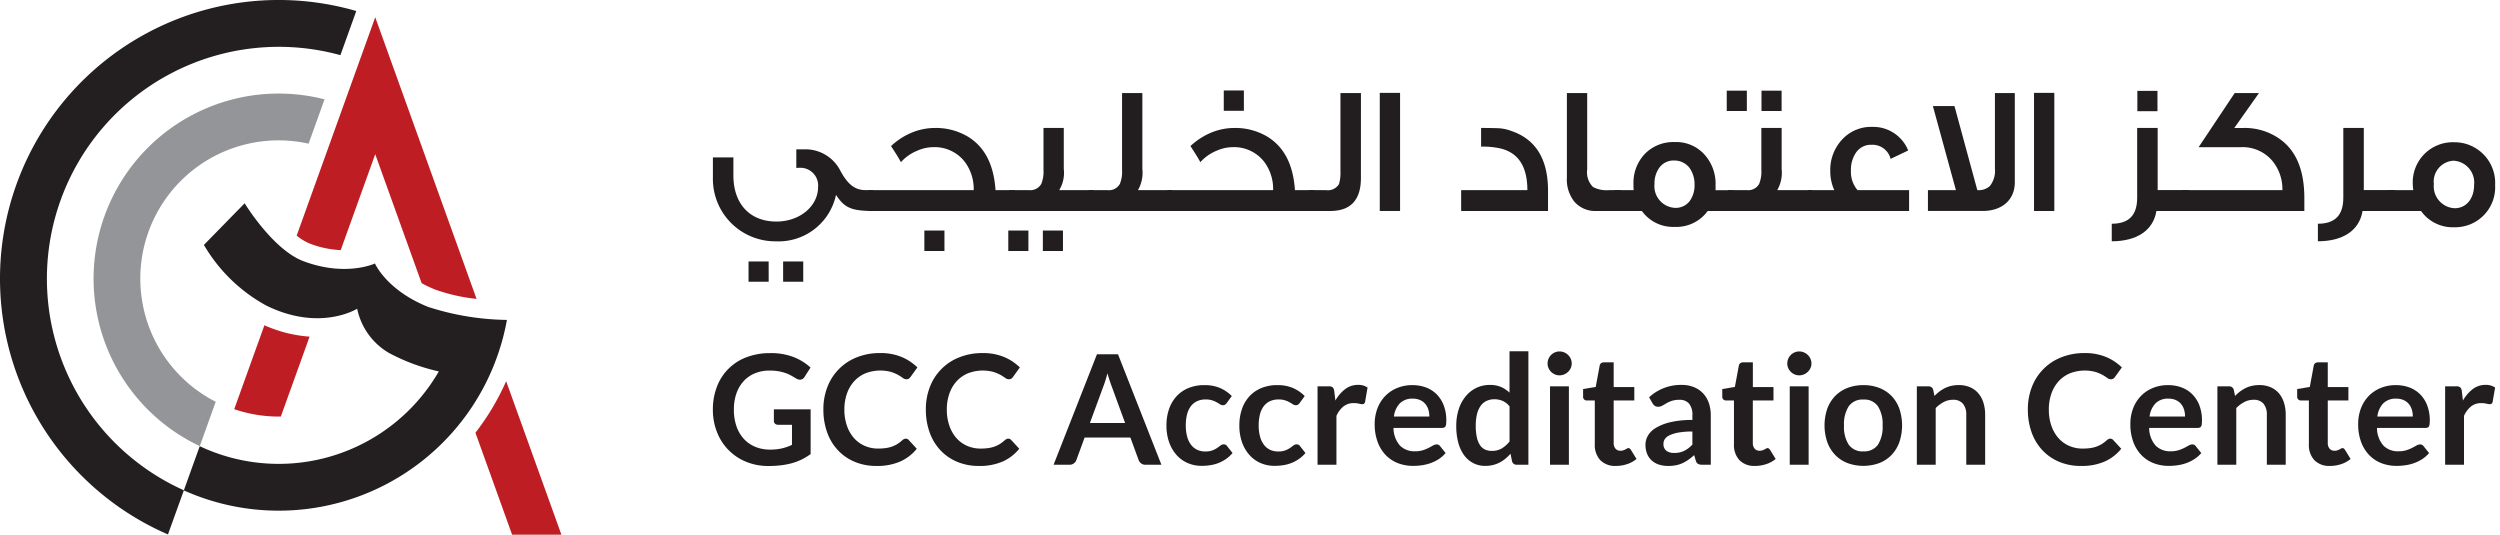 <svg xmlns="http://www.w3.org/2000/svg" width="280.547" height="60" viewBox="0 0 280.547 60">
  <g id="GAC-logo-hor-white" transform="translate(-623.6 -252.847)">
    <g id="en-title">
      <path id="Path_12177" data-name="Path 12177" d="M710.016,303.3a5.786,5.786,0,0,0,1.359-.142,5.694,5.694,0,0,0,1.1-.39v-2.254h-1.552a.489.489,0,0,1-.352-.124.411.411,0,0,1-.128-.305v-1.3h4.125V303.8a6.851,6.851,0,0,1-.982.6,6.265,6.265,0,0,1-1.089.416,8.41,8.41,0,0,1-1.24.244,11.725,11.725,0,0,1-1.424.081,6.472,6.472,0,0,1-2.495-.471,5.854,5.854,0,0,1-3.272-3.318,6.767,6.767,0,0,1-.468-2.545,7.021,7.021,0,0,1,.454-2.563,5.645,5.645,0,0,1,3.32-3.309,7.349,7.349,0,0,1,2.676-.462,6.979,6.979,0,0,1,2.628.45,6.058,6.058,0,0,1,1.882,1.17l-.669,1.045a.594.594,0,0,1-.523.318.782.782,0,0,1-.42-.137q-.274-.164-.562-.326a3.844,3.844,0,0,0-.634-.283,5.258,5.258,0,0,0-.781-.2,5.789,5.789,0,0,0-1-.077,4.273,4.273,0,0,0-1.659.309,3.5,3.5,0,0,0-1.265.883,3.983,3.983,0,0,0-.806,1.38,5.4,5.4,0,0,0-.283,1.8,5.626,5.626,0,0,0,.3,1.907,4.005,4.005,0,0,0,.841,1.41,3.607,3.607,0,0,0,1.286.878A4.266,4.266,0,0,0,710.016,303.3Z" fill="#221e20" stroke="rgba(0,0,0,0)" stroke-width="1"/>
      <path id="Path_12178" data-name="Path 12178" d="M725.247,302.074a.435.435,0,0,1,.325.145l.909.986a4.993,4.993,0,0,1-1.857,1.431,6.406,6.406,0,0,1-2.645.5,6.239,6.239,0,0,1-2.483-.472,5.46,5.46,0,0,1-1.882-1.311,5.735,5.735,0,0,1-1.2-2.006A7.528,7.528,0,0,1,716,298.8a6.85,6.85,0,0,1,.463-2.559,5.782,5.782,0,0,1,3.315-3.308,6.922,6.922,0,0,1,2.585-.467,6.12,6.12,0,0,1,2.415.441,5.638,5.638,0,0,1,1.771,1.171l-.772,1.071a.7.7,0,0,1-.176.179.5.5,0,0,1-.3.077.674.674,0,0,1-.4-.154,4.894,4.894,0,0,0-.523-.334,4.288,4.288,0,0,0-.8-.335,4.638,4.638,0,0,0-2.838.15,3.584,3.584,0,0,0-1.261.871,3.988,3.988,0,0,0-.823,1.375,5.3,5.3,0,0,0-.3,1.822,5.41,5.41,0,0,0,.3,1.86,4.081,4.081,0,0,0,.8,1.372,3.417,3.417,0,0,0,1.192.852,3.674,3.674,0,0,0,1.475.3,6.479,6.479,0,0,0,.853-.051,3.706,3.706,0,0,0,.7-.163,3.139,3.139,0,0,0,.609-.287,3.871,3.871,0,0,0,.57-.433.805.805,0,0,1,.18-.124A.436.436,0,0,1,725.247,302.074Z" fill="#221e20" stroke="rgba(0,0,0,0)" stroke-width="1"/>
      <path id="Path_12179" data-name="Path 12179" d="M736.747,302.074a.435.435,0,0,1,.325.145l.909.986a4.993,4.993,0,0,1-1.857,1.431,6.406,6.406,0,0,1-2.645.5,6.239,6.239,0,0,1-2.483-.472,5.46,5.46,0,0,1-1.882-1.311,5.732,5.732,0,0,1-1.2-2.006,7.527,7.527,0,0,1-.416-2.545,6.85,6.85,0,0,1,.463-2.559,5.782,5.782,0,0,1,3.315-3.308,6.923,6.923,0,0,1,2.586-.467,6.118,6.118,0,0,1,2.414.441,5.638,5.638,0,0,1,1.771,1.171l-.772,1.071a.7.7,0,0,1-.176.179.5.5,0,0,1-.3.077.676.676,0,0,1-.4-.154,4.894,4.894,0,0,0-.523-.334,4.305,4.305,0,0,0-.8-.335,4.641,4.641,0,0,0-2.839.15,3.584,3.584,0,0,0-1.261.871,3.988,3.988,0,0,0-.823,1.375,5.3,5.3,0,0,0-.3,1.822,5.41,5.41,0,0,0,.3,1.86,4.081,4.081,0,0,0,.8,1.372,3.417,3.417,0,0,0,1.192.852,3.674,3.674,0,0,0,1.475.3,6.468,6.468,0,0,0,.853-.051,3.706,3.706,0,0,0,.7-.163,3.111,3.111,0,0,0,.609-.287,3.871,3.871,0,0,0,.57-.433.828.828,0,0,1,.18-.124A.436.436,0,0,1,736.747,302.074Z" fill="#221e20" stroke="rgba(0,0,0,0)" stroke-width="1"/>
      <path id="Path_12180" data-name="Path 12180" d="M753.932,305h-1.783a.776.776,0,0,1-.493-.15.853.853,0,0,1-.279-.373l-.926-2.529h-5.137l-.927,2.529a.8.8,0,0,1-.27.36.755.755,0,0,1-.493.163h-1.792L746.7,292.6h2.359Zm-8.026-4.681h3.953l-1.509-4.123c-.069-.182-.144-.4-.227-.646s-.165-.519-.245-.811c-.08.292-.158.563-.235.815s-.153.471-.228.66Z" fill="#221e20" stroke="rgba(0,0,0,0)" stroke-width="1"/>
      <path id="Path_12181" data-name="Path 12181" d="M761.274,298.062a1.112,1.112,0,0,1-.185.189.421.421,0,0,1-.261.068.578.578,0,0,1-.317-.1c-.1-.066-.226-.14-.369-.223a2.776,2.776,0,0,0-.51-.222,2.343,2.343,0,0,0-.733-.1,2.241,2.241,0,0,0-.978.2,1.849,1.849,0,0,0-.7.579,2.587,2.587,0,0,0-.415.912,4.885,4.885,0,0,0-.138,1.214,4.757,4.757,0,0,0,.15,1.251,2.678,2.678,0,0,0,.433.921,1.864,1.864,0,0,0,.686.566,2.073,2.073,0,0,0,.909.193,2.253,2.253,0,0,0,.819-.125,2.592,2.592,0,0,0,.528-.274c.143-.1.267-.191.373-.274a.559.559,0,0,1,.356-.124.432.432,0,0,1,.386.2l.608.771a3.758,3.758,0,0,1-.763.69,4.14,4.14,0,0,1-.853.446,4.386,4.386,0,0,1-.914.236,6.446,6.446,0,0,1-.935.068,3.9,3.9,0,0,1-1.535-.3,3.586,3.586,0,0,1-1.256-.887,4.27,4.27,0,0,1-.849-1.427,5.526,5.526,0,0,1-.313-1.924,5.583,5.583,0,0,1,.279-1.8,4.059,4.059,0,0,1,.819-1.431,3.742,3.742,0,0,1,1.338-.947,4.6,4.6,0,0,1,1.835-.344,4.356,4.356,0,0,1,1.728.318,4.206,4.206,0,0,1,1.333.908Z" fill="#221e20" stroke="rgba(0,0,0,0)" stroke-width="1"/>
      <path id="Path_12182" data-name="Path 12182" d="M769.455,298.062a1.043,1.043,0,0,1-.185.189.421.421,0,0,1-.261.068.584.584,0,0,1-.318-.1c-.1-.066-.225-.14-.368-.223a2.774,2.774,0,0,0-.51-.222,2.345,2.345,0,0,0-.734-.1,2.24,2.24,0,0,0-.977.2,1.849,1.849,0,0,0-.7.579,2.6,2.6,0,0,0-.416.912,4.934,4.934,0,0,0-.137,1.214,4.757,4.757,0,0,0,.15,1.251,2.676,2.676,0,0,0,.433.921,1.856,1.856,0,0,0,.686.566,2.073,2.073,0,0,0,.909.193,2.253,2.253,0,0,0,.819-.125,2.558,2.558,0,0,0,.527-.274c.144-.1.268-.191.374-.274a.559.559,0,0,1,.356-.124.432.432,0,0,1,.386.2l.608.771a3.786,3.786,0,0,1-.763.69,4.141,4.141,0,0,1-.853.446,4.385,4.385,0,0,1-.914.236,6.445,6.445,0,0,1-.935.068,3.9,3.9,0,0,1-1.535-.3,3.577,3.577,0,0,1-1.256-.887,4.272,4.272,0,0,1-.849-1.427,5.5,5.5,0,0,1-.313-1.924,5.585,5.585,0,0,1,.279-1.8,4.044,4.044,0,0,1,.819-1.431,3.742,3.742,0,0,1,1.338-.947,4.6,4.6,0,0,1,1.835-.344,4.357,4.357,0,0,1,1.728.318,4.221,4.221,0,0,1,1.334.908Z" fill="#221e20" stroke="rgba(0,0,0,0)" stroke-width="1"/>
      <path id="Path_12183" data-name="Path 12183" d="M771.453,305V296.2H772.7a.666.666,0,0,1,.455.12.69.69,0,0,1,.171.411l.129,1.063a4.184,4.184,0,0,1,1.106-1.286,2.335,2.335,0,0,1,1.425-.472,1.841,1.841,0,0,1,1.08.3l-.274,1.585a.325.325,0,0,1-.112.219.376.376,0,0,1-.232.065,1.449,1.449,0,0,1-.351-.06,2.353,2.353,0,0,0-.592-.061,1.793,1.793,0,0,0-1.131.365,2.8,2.8,0,0,0-.8,1.067V305Z" fill="#221e20" stroke="rgba(0,0,0,0)" stroke-width="1"/>
      <path id="Path_12184" data-name="Path 12184" d="M782.1,296.065a4.277,4.277,0,0,1,1.531.266,3.367,3.367,0,0,1,1.2.775,3.566,3.566,0,0,1,.789,1.252,4.742,4.742,0,0,1,.283,1.693,2.922,2.922,0,0,1-.022.4.637.637,0,0,1-.077.249.313.313,0,0,1-.15.129.632.632,0,0,1-.24.038h-5.437a3.025,3.025,0,0,0,.729,1.988,2.271,2.271,0,0,0,1.68.635,2.909,2.909,0,0,0,.888-.12,4.178,4.178,0,0,0,.652-.265q.277-.145.489-.266a.82.82,0,0,1,.407-.12.451.451,0,0,1,.223.052.49.49,0,0,1,.163.146l.618.771a3.555,3.555,0,0,1-.79.69,4.431,4.431,0,0,1-.913.445,5,5,0,0,1-.969.236,6.913,6.913,0,0,1-.957.069,4.675,4.675,0,0,1-1.706-.3,3.814,3.814,0,0,1-1.373-.9,4.216,4.216,0,0,1-.917-1.475,5.7,5.7,0,0,1-.335-2.036,4.854,4.854,0,0,1,.292-1.693,4.076,4.076,0,0,1,.836-1.38,3.932,3.932,0,0,1,1.329-.929A4.38,4.38,0,0,1,782.1,296.065Zm.043,1.518a1.958,1.958,0,0,0-1.449.522,2.577,2.577,0,0,0-.669,1.483H784a2.639,2.639,0,0,0-.111-.775,1.792,1.792,0,0,0-.344-.639,1.6,1.6,0,0,0-.583-.432A1.981,1.981,0,0,0,782.139,297.583Z" fill="#221e20" stroke="rgba(0,0,0,0)" stroke-width="1"/>
      <path id="Path_12185" data-name="Path 12185" d="M793.819,305a.521.521,0,0,1-.54-.386l-.171-.849a5.379,5.379,0,0,1-.575.558,3.722,3.722,0,0,1-.647.428,3.383,3.383,0,0,1-.747.279,3.622,3.622,0,0,1-.862.1,2.9,2.9,0,0,1-1.32-.3,2.94,2.94,0,0,1-1.034-.87,4.159,4.159,0,0,1-.668-1.41,7.08,7.08,0,0,1-.236-1.92,6,6,0,0,1,.265-1.817,4.443,4.443,0,0,1,.764-1.457,3.556,3.556,0,0,1,1.192-.964,3.435,3.435,0,0,1,1.561-.348,3.05,3.05,0,0,1,1.26.236,3.331,3.331,0,0,1,.935.63v-4.646h2.119V305h-1.3ZM791,303.445a2.179,2.179,0,0,0,1.124-.274,3.346,3.346,0,0,0,.875-.78v-3.943a2.088,2.088,0,0,0-.785-.617,2.313,2.313,0,0,0-.913-.18,2.053,2.053,0,0,0-.871.18,1.711,1.711,0,0,0-.661.544,2.688,2.688,0,0,0-.416.926,5.367,5.367,0,0,0-.145,1.324,5.871,5.871,0,0,0,.124,1.307,2.577,2.577,0,0,0,.356.874,1.359,1.359,0,0,0,.566.489A1.8,1.8,0,0,0,791,303.445Z" fill="#221e20" stroke="rgba(0,0,0,0)" stroke-width="1"/>
      <path id="Path_12186" data-name="Path 12186" d="M799.976,293.64a1.208,1.208,0,0,1-.111.514,1.4,1.4,0,0,1-.729.707,1.32,1.32,0,0,1-.532.107,1.264,1.264,0,0,1-.518-.107,1.361,1.361,0,0,1-.712-.707,1.236,1.236,0,0,1-.107-.514,1.324,1.324,0,0,1,.107-.532,1.339,1.339,0,0,1,.712-.715,1.266,1.266,0,0,1,.518-.108,1.321,1.321,0,0,1,.532.108,1.422,1.422,0,0,1,.433.287,1.369,1.369,0,0,1,.3.428A1.293,1.293,0,0,1,799.976,293.64Zm-.317,2.563V305H797.54V296.2Z" fill="#221e20" stroke="rgba(0,0,0,0)" stroke-width="1"/>
      <path id="Path_12187" data-name="Path 12187" d="M804.942,305.133a2.314,2.314,0,0,1-1.758-.646,2.481,2.481,0,0,1-.618-1.787v-4.911h-.892a.406.406,0,0,1-.42-.446v-.84l1.415-.232.446-2.4a.423.423,0,0,1,.158-.266.5.5,0,0,1,.313-.094h1.1v2.769H807v1.508h-2.316v4.766a.937.937,0,0,0,.206.643.7.7,0,0,0,.549.231.985.985,0,0,0,.33-.047,1.858,1.858,0,0,0,.231-.1c.066-.033.125-.067.177-.1a.294.294,0,0,1,.154-.047.241.241,0,0,1,.155.047.713.713,0,0,1,.128.142l.635,1.028a3.208,3.208,0,0,1-1.064.582A3.962,3.962,0,0,1,804.942,305.133Z" fill="#221e20" stroke="rgba(0,0,0,0)" stroke-width="1"/>
      <path id="Path_12188" data-name="Path 12188" d="M815.585,305h-.952a1.037,1.037,0,0,1-.472-.09.578.578,0,0,1-.258-.365l-.188-.625a7.428,7.428,0,0,1-.656.527,4.04,4.04,0,0,1-.665.381,3.351,3.351,0,0,1-.729.231,4.332,4.332,0,0,1-.857.077,3.375,3.375,0,0,1-1.029-.15,2.2,2.2,0,0,1-.81-.452,2.047,2.047,0,0,1-.528-.748,2.658,2.658,0,0,1-.188-1.041,2.057,2.057,0,0,1,.261-.984,2.456,2.456,0,0,1,.871-.877,5.556,5.556,0,0,1,1.62-.649,10.361,10.361,0,0,1,2.513-.259v-.518a1.963,1.963,0,0,0-.373-1.317,1.361,1.361,0,0,0-1.085-.427,2.62,2.62,0,0,0-.857.12,3.222,3.222,0,0,0-.6.269c-.169.1-.325.191-.468.27a.949.949,0,0,1-.472.12.62.62,0,0,1-.369-.111.869.869,0,0,1-.248-.275l-.386-.677a5.231,5.231,0,0,1,3.661-1.389,3.533,3.533,0,0,1,1.377.254,2.906,2.906,0,0,1,1.025.7,3,3,0,0,1,.639,1.075,4.157,4.157,0,0,1,.219,1.372Zm-4.117-1.321a2.884,2.884,0,0,0,.6-.058,2.321,2.321,0,0,0,.519-.178,2.82,2.82,0,0,0,.472-.291,4.175,4.175,0,0,0,.458-.409v-1.472a8.683,8.683,0,0,0-1.548.116,4.129,4.129,0,0,0-1,.3,1.286,1.286,0,0,0-.536.423.94.94,0,0,0-.159.527.927.927,0,0,0,.33.8A1.417,1.417,0,0,0,811.468,303.676Z" fill="#221e20" stroke="rgba(0,0,0,0)" stroke-width="1"/>
      <path id="Path_12189" data-name="Path 12189" d="M820.559,305.133a2.317,2.317,0,0,1-1.758-.646,2.481,2.481,0,0,1-.618-1.787v-4.911h-.892a.408.408,0,0,1-.42-.446v-.84l1.415-.232.446-2.4a.424.424,0,0,1,.159-.266.5.5,0,0,1,.313-.094h1.1v2.769h2.315v1.508H820.3v4.766a.937.937,0,0,0,.205.643.7.7,0,0,0,.549.231.981.981,0,0,0,.33-.047,1.924,1.924,0,0,0,.231-.1c.066-.033.125-.067.177-.1a.294.294,0,0,1,.154-.047.238.238,0,0,1,.154.047.712.712,0,0,1,.129.142l.635,1.028a3.208,3.208,0,0,1-1.064.582A3.962,3.962,0,0,1,820.559,305.133Z" fill="#221e20" stroke="rgba(0,0,0,0)" stroke-width="1"/>
      <path id="Path_12190" data-name="Path 12190" d="M826.879,293.64a1.209,1.209,0,0,1-.111.514,1.41,1.41,0,0,1-.3.42,1.388,1.388,0,0,1-.432.287,1.32,1.32,0,0,1-.532.107,1.261,1.261,0,0,1-.518-.107,1.362,1.362,0,0,1-.712-.707,1.237,1.237,0,0,1-.107-.514,1.325,1.325,0,0,1,.107-.532,1.34,1.34,0,0,1,.712-.715,1.262,1.262,0,0,1,.518-.108,1.322,1.322,0,0,1,.532.108,1.405,1.405,0,0,1,.432.287,1.374,1.374,0,0,1,.3.428A1.294,1.294,0,0,1,826.879,293.64Zm-.317,2.563V305h-2.119V296.2Z" fill="#221e20" stroke="rgba(0,0,0,0)" stroke-width="1"/>
      <path id="Path_12191" data-name="Path 12191" d="M832.711,296.065a4.808,4.808,0,0,1,1.788.318,3.849,3.849,0,0,1,1.368.9,4,4,0,0,1,.875,1.423,5.9,5.9,0,0,1,0,3.763,4.074,4.074,0,0,1-.875,1.432,3.8,3.8,0,0,1-1.368.908,5.213,5.213,0,0,1-3.58,0,3.827,3.827,0,0,1-1.377-.908,4.1,4.1,0,0,1-.883-1.432,5.812,5.812,0,0,1,0-3.763,4.021,4.021,0,0,1,.883-1.423,3.886,3.886,0,0,1,1.377-.9A4.844,4.844,0,0,1,832.711,296.065Zm0,7.432a1.863,1.863,0,0,0,1.625-.737,3.7,3.7,0,0,0,.528-2.161,3.733,3.733,0,0,0-.528-2.168,1.855,1.855,0,0,0-1.625-.746,1.879,1.879,0,0,0-1.646.75,3.712,3.712,0,0,0-.532,2.164,3.671,3.671,0,0,0,.532,2.156A1.887,1.887,0,0,0,832.711,303.5Z" fill="#221e20" stroke="rgba(0,0,0,0)" stroke-width="1"/>
      <path id="Path_12192" data-name="Path 12192" d="M838.706,305V296.2H840a.521.521,0,0,1,.54.386l.146.694a4.834,4.834,0,0,1,.561-.5,4.037,4.037,0,0,1,.626-.386,3.206,3.206,0,0,1,.708-.248,3.713,3.713,0,0,1,.823-.086,3.148,3.148,0,0,1,1.277.244,2.52,2.52,0,0,1,.931.686,3.011,3.011,0,0,1,.566,1.053,4.509,4.509,0,0,1,.193,1.351V305h-2.119v-5.6a1.883,1.883,0,0,0-.372-1.248,1.385,1.385,0,0,0-1.12-.441,2.214,2.214,0,0,0-1.029.248,3.7,3.7,0,0,0-.909.678V305Z" fill="#221e20" stroke="rgba(0,0,0,0)" stroke-width="1"/>
      <path id="Path_12193" data-name="Path 12193" d="M860.411,302.074a.435.435,0,0,1,.326.145l.909.986a5,5,0,0,1-1.856,1.431,6.411,6.411,0,0,1-2.646.5,6.243,6.243,0,0,1-2.483-.472,5.47,5.47,0,0,1-1.882-1.311,5.75,5.75,0,0,1-1.2-2.006,7.528,7.528,0,0,1-.415-2.545,6.85,6.85,0,0,1,.463-2.559,5.775,5.775,0,0,1,3.315-3.308,6.922,6.922,0,0,1,2.585-.467,6.114,6.114,0,0,1,2.414.441,5.638,5.638,0,0,1,1.771,1.171l-.772,1.071a.691.691,0,0,1-.175.179.5.5,0,0,1-.3.077.672.672,0,0,1-.4-.154,5,5,0,0,0-.523-.334,4.29,4.29,0,0,0-.8-.335,4.641,4.641,0,0,0-2.839.15,3.584,3.584,0,0,0-1.261.871,4,4,0,0,0-.823,1.375,5.272,5.272,0,0,0-.3,1.822,5.41,5.41,0,0,0,.3,1.86,4.081,4.081,0,0,0,.8,1.372,3.417,3.417,0,0,0,1.192.852,3.669,3.669,0,0,0,1.474.3,6.484,6.484,0,0,0,.854-.051,3.631,3.631,0,0,0,.7-.163,3.1,3.1,0,0,0,.608-.287,3.827,3.827,0,0,0,.571-.433.782.782,0,0,1,.18-.124A.441.441,0,0,1,860.411,302.074Z" fill="#221e20" stroke="rgba(0,0,0,0)" stroke-width="1"/>
      <path id="Path_12194" data-name="Path 12194" d="M866.9,296.065a4.277,4.277,0,0,1,1.531.266,3.359,3.359,0,0,1,1.2.775,3.566,3.566,0,0,1,.789,1.252,4.72,4.72,0,0,1,.283,1.693,3.112,3.112,0,0,1-.021.4.635.635,0,0,1-.077.249.313.313,0,0,1-.15.129.641.641,0,0,1-.241.038h-5.437a3.025,3.025,0,0,0,.729,1.988,2.272,2.272,0,0,0,1.681.635,2.917,2.917,0,0,0,.888-.12,4.206,4.206,0,0,0,.651-.265q.279-.145.489-.266a.821.821,0,0,1,.408-.12.456.456,0,0,1,.223.052.5.5,0,0,1,.162.146l.618.771a3.53,3.53,0,0,1-.79.69,4.431,4.431,0,0,1-.913.445,4.965,4.965,0,0,1-.969.236,6.9,6.9,0,0,1-.957.069,4.679,4.679,0,0,1-1.706-.3,3.81,3.81,0,0,1-1.372-.9,4.22,4.22,0,0,1-.918-1.475,5.7,5.7,0,0,1-.335-2.036,4.877,4.877,0,0,1,.292-1.693,4.092,4.092,0,0,1,.836-1.38,3.925,3.925,0,0,1,1.33-.929A4.375,4.375,0,0,1,866.9,296.065Zm.043,1.518a1.958,1.958,0,0,0-1.449.522,2.571,2.571,0,0,0-.669,1.483h3.979a2.607,2.607,0,0,0-.112-.775,1.792,1.792,0,0,0-.343-.639,1.61,1.61,0,0,0-.583-.432A1.978,1.978,0,0,0,866.946,297.583Z" fill="#221e20" stroke="rgba(0,0,0,0)" stroke-width="1"/>
      <path id="Path_12195" data-name="Path 12195" d="M872.434,305V296.2h1.295a.521.521,0,0,1,.541.386l.146.694a4.755,4.755,0,0,1,.561-.5,3.991,3.991,0,0,1,.626-.386,3.2,3.2,0,0,1,.707-.248,3.722,3.722,0,0,1,.824-.086,3.149,3.149,0,0,1,1.277.244,2.528,2.528,0,0,1,.931.686,3.009,3.009,0,0,1,.565,1.053,4.477,4.477,0,0,1,.193,1.351V305h-2.118v-5.6a1.878,1.878,0,0,0-.373-1.248,1.384,1.384,0,0,0-1.119-.441,2.214,2.214,0,0,0-1.029.248,3.7,3.7,0,0,0-.909.678V305Z" fill="#221e20" stroke="rgba(0,0,0,0)" stroke-width="1"/>
      <path id="Path_12196" data-name="Path 12196" d="M885.075,305.133a2.317,2.317,0,0,1-1.758-.646,2.481,2.481,0,0,1-.618-1.787v-4.911h-.892a.408.408,0,0,1-.42-.446v-.84l1.415-.232.446-2.4a.424.424,0,0,1,.159-.266.5.5,0,0,1,.313-.094h1.1v2.769h2.315v1.508h-2.315v4.766a.937.937,0,0,0,.205.643.7.7,0,0,0,.549.231.981.981,0,0,0,.33-.047,1.854,1.854,0,0,0,.231-.1c.066-.033.125-.067.177-.1a.294.294,0,0,1,.154-.047.241.241,0,0,1,.155.047.711.711,0,0,1,.128.142l.635,1.028a3.208,3.208,0,0,1-1.064.582A3.962,3.962,0,0,1,885.075,305.133Z" fill="#221e20" stroke="rgba(0,0,0,0)" stroke-width="1"/>
      <path id="Path_12197" data-name="Path 12197" d="M892.459,296.065a4.277,4.277,0,0,1,1.531.266,3.36,3.36,0,0,1,1.205.775,3.553,3.553,0,0,1,.789,1.252,4.721,4.721,0,0,1,.284,1.693,3.076,3.076,0,0,1-.022.4.636.636,0,0,1-.077.249.313.313,0,0,1-.15.129.638.638,0,0,1-.241.038h-5.437a3.024,3.024,0,0,0,.729,1.988,2.272,2.272,0,0,0,1.681.635,2.917,2.917,0,0,0,.888-.12,4.162,4.162,0,0,0,.651-.265q.279-.145.489-.266a.821.821,0,0,1,.408-.12.456.456,0,0,1,.223.052.5.5,0,0,1,.162.146l.618.771a3.549,3.549,0,0,1-.789.69,4.437,4.437,0,0,1-.914.445,4.966,4.966,0,0,1-.969.236,6.888,6.888,0,0,1-.956.069,4.68,4.68,0,0,1-1.707-.3,3.811,3.811,0,0,1-1.372-.9,4.234,4.234,0,0,1-.918-1.475,5.7,5.7,0,0,1-.334-2.036,4.878,4.878,0,0,1,.291-1.693,4.092,4.092,0,0,1,.836-1.38,3.936,3.936,0,0,1,1.33-.929A4.378,4.378,0,0,1,892.459,296.065Zm.043,1.518a1.962,1.962,0,0,0-1.449.522,2.578,2.578,0,0,0-.669,1.483h3.979a2.641,2.641,0,0,0-.111-.775,1.792,1.792,0,0,0-.343-.639,1.619,1.619,0,0,0-.583-.432A1.985,1.985,0,0,0,892.5,297.583Z" fill="#221e20" stroke="rgba(0,0,0,0)" stroke-width="1"/>
      <path id="Path_12198" data-name="Path 12198" d="M897.99,305V296.2h1.244a.663.663,0,0,1,.454.12.69.69,0,0,1,.172.411l.128,1.063a4.186,4.186,0,0,1,1.107-1.286,2.33,2.33,0,0,1,1.424-.472,1.844,1.844,0,0,1,1.081.3l-.275,1.585a.325.325,0,0,1-.112.219.373.373,0,0,1-.231.065,1.448,1.448,0,0,1-.352-.06,2.339,2.339,0,0,0-.591-.061,1.794,1.794,0,0,0-1.132.365,2.824,2.824,0,0,0-.8,1.067V305Z" fill="#221e20" stroke="rgba(0,0,0,0)" stroke-width="1"/>
    </g>
    <g id="ar-title">
      <path id="Path_12199" data-name="Path 12199" d="M721.6,274.184v2.339c-2.524,0-3.242-.39-4.186-1.806a6.588,6.588,0,0,1-6.753,5.211,7,7,0,0,1-7.06-7.119v-2.3h2.3v2.031c0,3.179,1.847,5.169,4.823,5.169,2.668,0,4.679-1.764,4.679-3.856a1.988,1.988,0,0,0-2.072-2.175,2.3,2.3,0,0,0-.37.02v-2.092h.9a4.387,4.387,0,0,1,4.064,2.441c.842,1.538,1.642,2.134,2.812,2.134Zm-11.74,10.278H707.6v-2.277h2.257Zm3.879,0h-2.257v-2.277h2.257Z" fill="#221e20"/>
      <path id="Path_12200" data-name="Path 12200" d="M737.486,276.523h-16.48v-2.339h11.862a5.072,5.072,0,0,0-1.067-3.262,4.287,4.287,0,0,0-3.53-1.559,4.483,4.483,0,0,0-1.724.39,4.986,4.986,0,0,0-1.847,1.292c-.226-.431-.6-1.025-1.108-1.806a7.734,7.734,0,0,1,2.2-1.456,6.769,6.769,0,0,1,2.709-.575,7,7,0,0,1,3.735.985c1.868,1.149,2.894,3.139,3.079,5.991h2.175v2.339Zm-7.9,4.493h-2.257v-2.3h2.257Z" fill="#221e20"/>
      <path id="Path_12201" data-name="Path 12201" d="M739.007,281.016h-2.258v-2.3h2.258Zm7.306-4.493h-9.461v-2.339h2.2a1.426,1.426,0,0,0,1.4-.7,3.6,3.6,0,0,0,.247-1.559v-4.72h2.278v4.6a3.755,3.755,0,0,1-.513,2.38h3.858Zm-3.428,4.493h-2.257v-2.3h2.257Z" fill="#221e20"/>
      <path id="Path_12202" data-name="Path 12202" d="M755.16,276.523h-9.4v-2.339h2.135a1.394,1.394,0,0,0,1.375-.7,3.6,3.6,0,0,0,.246-1.559V263.29h2.279V271.8a3.928,3.928,0,0,1-.493,2.38h3.859v2.339Z" fill="#221e20"/>
      <path id="Path_12203" data-name="Path 12203" d="M771.087,276.523H754.606v-2.339h11.863a5.071,5.071,0,0,0-1.067-3.262,4.287,4.287,0,0,0-3.53-1.559,4.483,4.483,0,0,0-1.724.39,4.986,4.986,0,0,0-1.847,1.292c-.226-.431-.6-1.025-1.108-1.806a7.734,7.734,0,0,1,2.2-1.456,6.77,6.77,0,0,1,2.709-.575,7,7,0,0,1,3.735.985c1.868,1.149,2.894,3.139,3.079,5.991h2.176v2.339Zm-7.9-11.243h-2.257V263h2.257Z" fill="#221e20"/>
      <path id="Path_12204" data-name="Path 12204" d="M776.321,272.81c0,2.482-1.149,3.713-3.448,3.713h-2.421v-2.339h1.95a1.454,1.454,0,0,0,1.457-.677,4.483,4.483,0,0,0,.164-1.477v-8.74h2.3Z" fill="#221e20"/>
      <path id="Path_12205" data-name="Path 12205" d="M780.714,276.523h-2.278V263.269h2.278Z" fill="#221e20"/>
      <path id="Path_12206" data-name="Path 12206" d="M797.318,276.523h-9.749v-2.339H795c0-2.687-1.047-4.247-3.12-4.7a9.483,9.483,0,0,0-2.073-.185v-2.093c1.129,0,1.848.021,2.135.042a5.012,5.012,0,0,1,1.232.286c2.75.924,4.125,3.139,4.145,6.648Z" fill="#221e20"/>
      <path id="Path_12207" data-name="Path 12207" d="M805.488,276.523H802.8a3.1,3.1,0,0,1-2.545-1.067,3.987,3.987,0,0,1-.821-2.667v-9.5h2.278v8.576a2.325,2.325,0,0,0,.657,1.969,3.2,3.2,0,0,0,1.765.349h1.355Z" fill="#221e20"/>
      <path id="Path_12208" data-name="Path 12208" d="M818.172,276.523h-2.935a4.347,4.347,0,0,1-3.714,1.785,4.3,4.3,0,0,1-3.674-1.785h-3.14v-2.339h2.217c-.021-.225-.021-.452-.021-.677a4.709,4.709,0,0,1,1.273-3.385,4.463,4.463,0,0,1,3.345-1.334,4.278,4.278,0,0,1,3.326,1.375,4.881,4.881,0,0,1,1.272,3.426v.6h2.052v2.339Zm-4.412-2.954a3.136,3.136,0,0,0-.555-1.868,2.121,2.121,0,0,0-1.744-.841,1.955,1.955,0,0,0-1.663.821,3,3,0,0,0-.533,1.806,2.44,2.44,0,0,0,2.319,2.687,1.96,1.96,0,0,0,1.642-.779A3.011,3.011,0,0,0,813.76,273.569Z" fill="#221e20"/>
      <path id="Path_12209" data-name="Path 12209" d="M819.63,265.3h-2.257v-2.277h2.257Zm7.348,11.222H817.5v-2.339h2.134a1.392,1.392,0,0,0,1.375-.7,3.587,3.587,0,0,0,.247-1.559v-4.72h2.278v4.6a3.93,3.93,0,0,1-.493,2.38h3.94v2.339ZM823.53,265.3h-2.258v-2.277h2.258Z" fill="#221e20"/>
      <path id="Path_12210" data-name="Path 12210" d="M837.836,276.523h-11.37v-2.339h2.976a5.132,5.132,0,0,1-.452-2.154,5,5,0,0,1,1.314-3.508,4.421,4.421,0,0,1,3.407-1.436,4.226,4.226,0,0,1,4.023,2.646l-1.971.944a2.1,2.1,0,0,0-2.155-1.58,2,2,0,0,0-1.744.9,3.4,3.4,0,0,0-.555,1.99,3.156,3.156,0,0,0,.74,2.195h5.787v2.339Z" fill="#221e20"/>
      <path id="Path_12211" data-name="Path 12211" d="M849.7,263.29V273.3c0,1.949-1.4,3.221-3.612,3.221h-6.137v-2.338h3.14l-2.586-9.437h2.422l2.566,9.437a1.871,1.871,0,0,0,1.4-.452,2.723,2.723,0,0,0,.575-1.97V263.29Z" fill="#221e20"/>
      <path id="Path_12212" data-name="Path 12212" d="M854.134,276.523h-2.278V263.269h2.278Z" fill="#221e20"/>
      <path id="Path_12213" data-name="Path 12213" d="M869.26,276.523h-3.673c-.349,2.195-2.217,3.4-5.008,3.4v-1.969c1.908,0,2.852-.944,2.852-2.913v-7.838h2.3v6.976h3.53v2.339Zm-3.551-11.2h-2.257v-2.277h2.257Z" fill="#221e20"/>
      <path id="Path_12214" data-name="Path 12214" d="M882.191,275.087v1.436h-13.73v-2.339h11.268a4.985,4.985,0,0,0-1.109-3.262,4.355,4.355,0,0,0-3.551-1.559h-4.741l4.044-6.073H877.1l-2.77,3.918h1.005a6.792,6.792,0,0,1,3.94,1.129C881.227,269.63,882.191,271.866,882.191,275.087Z" fill="#221e20"/>
      <path id="Path_12215" data-name="Path 12215" d="M892.393,276.523H888.72c-.349,2.195-2.217,3.4-5.008,3.4v-1.969c1.908,0,2.852-.944,2.852-2.913v-7.838h2.3v6.976h3.53v2.339Z" fill="#221e20"/>
      <path id="Path_12216" data-name="Path 12216" d="M903.6,273.61a4.489,4.489,0,0,1-4.6,4.739,4.356,4.356,0,0,1-3.715-1.826h-3.694v-2.339h2.832l-.021-.1a5.175,5.175,0,0,1-.041-.554A4.494,4.494,0,0,1,899,268.809,4.563,4.563,0,0,1,903.6,273.61Zm-2.361,0a2.455,2.455,0,0,0-2.3-2.729,2.352,2.352,0,0,0-2.217,2.626,2.465,2.465,0,0,0,2.34,2.708C900.336,276.215,901.239,275.169,901.239,273.61Z" fill="#221e20"/>
    </g>
    <g id="logo-icon">
      <path id="Path_12217" data-name="Path 12217" d="M658.392,280.192a11.118,11.118,0,0,0,3.442.724l3.874-10.766,5.206,14.471a13.413,13.413,0,0,0,1.508.715,19.835,19.835,0,0,0,4.657,1.051l-8.606-23.921-2.765-7.684-2.765,7.684-6.052,16.822A5.853,5.853,0,0,0,658.392,280.192Z" fill="#be1e23"/>
      <path id="Path_12218" data-name="Path 12218" d="M686.6,312.847l-6.2-17.223a27.718,27.718,0,0,1-3.448,5.784l4.116,11.439Z" fill="#be1e23"/>
      <path id="Path_12219" data-name="Path 12219" d="M646.019,302.909l1.789-4.975A15.515,15.515,0,0,1,658.23,268.97l1.79-4.976a20.772,20.772,0,0,0-14,38.915Z" fill="#949599"/>
      <path id="Path_12220" data-name="Path 12220" d="M653.271,289.347l-3.388,9.418a15.449,15.449,0,0,0,4.991.828c.082,0,.161,0,.243-.006l3.224-8.962A15.03,15.03,0,0,1,653.271,289.347Z" fill="#be1e23"/>
      <path id="Path_12221" data-name="Path 12221" d="M644.235,307.868A26.023,26.023,0,0,1,661.8,259.037l1.782-4.954a31.274,31.274,0,0,0-21.133,58.737Z" fill="#231f20"/>
      <path id="Path_12222" data-name="Path 12222" d="M680.124,288.74a29.823,29.823,0,0,1-8.484-1.454c-4.66-1.869-5.965-4.872-5.965-4.872s-3.248,1.534-8.02-.256c-3.436-1.288-6.6-6.5-6.6-6.5l-4.573,4.673a18.2,18.2,0,0,0,7.009,6.81c6.051,2.97,10.191.348,10.191.348a7.486,7.486,0,0,0,3.579,4.972,21.852,21.852,0,0,0,5.583,2.066,20.756,20.756,0,0,1-26.831,8.39l-1.784,4.961a26.028,26.028,0,0,0,36.258-19.13C680.341,288.747,680.124,288.74,680.124,288.74Z" fill="#231f20"/>
    </g>
  </g>
</svg>

